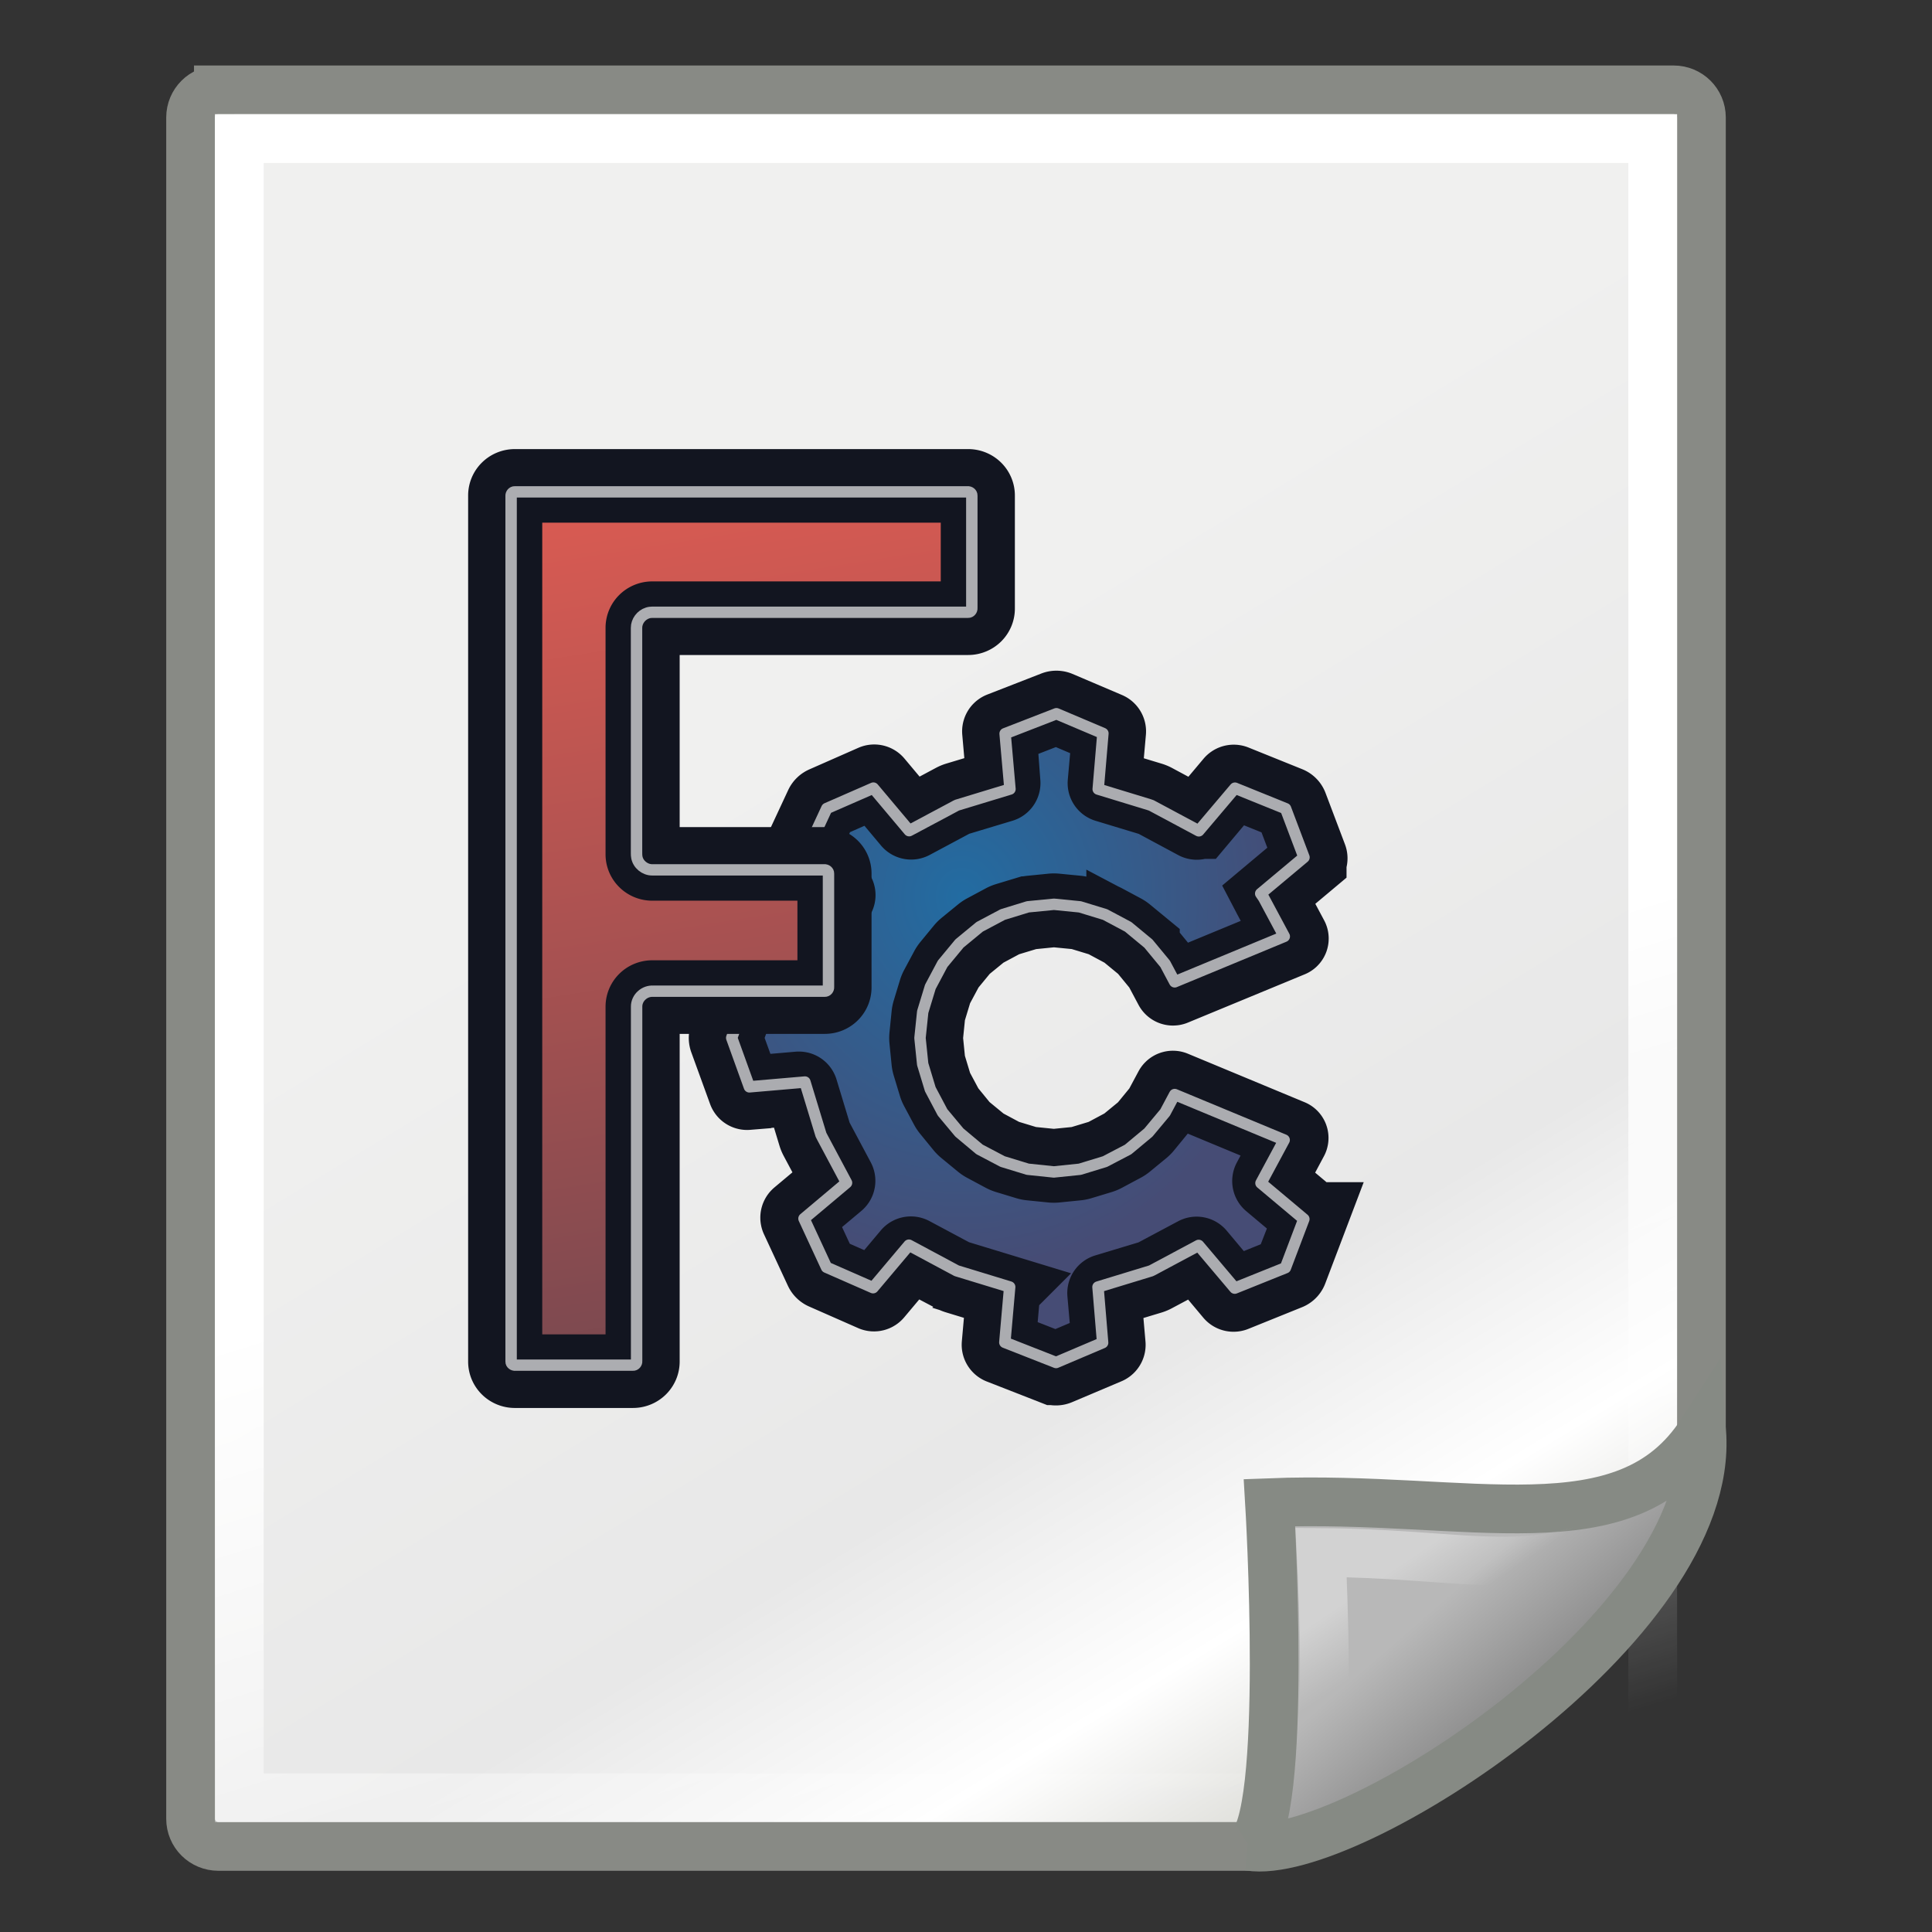 <?xml version="1.0" encoding="UTF-8" standalone="no"?>
<!-- Created with Inkscape (http://www.inkscape.org/) -->

<svg
   width="48px"
   height="48px"
   id="svg4198"
   sodipodi:version="0.32"
   inkscape:version="1.1.2 (0a00cf5339, 2022-02-04, custom)"
   sodipodi:docname="freecad-doc.svg"
   inkscape:output_extension="org.inkscape.output.svg.inkscape"
   version="1.1"
   inkscape:export-filename="/home/yorik/Sources/FreeCAD/src/Gui/Icons/freecad-doc.png"
   inkscape:export-xdpi="128"
   inkscape:export-ydpi="128"
   xmlns:inkscape="http://www.inkscape.org/namespaces/inkscape"
   xmlns:sodipodi="http://sodipodi.sourceforge.net/DTD/sodipodi-0.dtd"
   xmlns:xlink="http://www.w3.org/1999/xlink"
   xmlns="http://www.w3.org/2000/svg"
   xmlns:svg="http://www.w3.org/2000/svg"
   xmlns:rdf="http://www.w3.org/1999/02/22-rdf-syntax-ns#"
   xmlns:cc="http://creativecommons.org/ns#"
   xmlns:dc="http://purl.org/dc/elements/1.1/">
  <rect width="100%" height="100%" fill="#333333" stroke="none"/>
  <defs
     id="defs4200">
    <linearGradient
       id="linearGradient15218">
      <stop
         style="stop-color:#f0f0ef;stop-opacity:1;"
         offset="0"
         id="stop15220" />
      <stop
         id="stop2269"
         offset="0.599"
         style="stop-color:#e8e8e8;stop-opacity:1;" />
      <stop
         id="stop2267"
         offset="0.828"
         style="stop-color:#ffffff;stop-opacity:1;" />
      <stop
         style="stop-color:#d8d8d3;stop-opacity:1;"
         offset="1"
         id="stop15222" />
    </linearGradient>
    <linearGradient
       inkscape:collect="always"
       id="linearGradient2259">
      <stop
         style="stop-color:#ffffff;stop-opacity:1;"
         offset="0"
         id="stop2261" />
      <stop
         style="stop-color:#ffffff;stop-opacity:0;"
         offset="1"
         id="stop2263" />
    </linearGradient>
    <linearGradient
       id="linearGradient2224">
      <stop
         style="stop-color:#7c7c7c;stop-opacity:1;"
         offset="0"
         id="stop2226" />
      <stop
         style="stop-color:#b8b8b8;stop-opacity:1;"
         offset="1"
         id="stop2228" />
    </linearGradient>
    <linearGradient
       inkscape:collect="always"
       xlink:href="#linearGradient2224"
       id="linearGradient2230"
       x1="35.997"
       y1="40.458"
       x2="33.665"
       y2="37.771"
       gradientUnits="userSpaceOnUse"
       gradientTransform="translate(6.162,4.033)" />
    <linearGradient
       inkscape:collect="always"
       id="linearGradient2251">
      <stop
         style="stop-color:#ffffff;stop-opacity:1;"
         offset="0"
         id="stop2253" />
      <stop
         style="stop-color:#ffffff;stop-opacity:0;"
         offset="1"
         id="stop2255" />
    </linearGradient>
    <linearGradient
       inkscape:collect="always"
       xlink:href="#linearGradient2251"
       id="linearGradient2257"
       x1="33.396"
       y1="36.921"
       x2="34.17"
       y2="38.07"
       gradientUnits="userSpaceOnUse"
       gradientTransform="translate(6.162,3.658)" />
    <linearGradient
       inkscape:collect="always"
       xlink:href="#linearGradient2259"
       id="linearGradient13651"
       gradientUnits="userSpaceOnUse"
       gradientTransform="matrix(0.999,0,0,1,5.991,4.033)"
       x1="26.076"
       y1="26.697"
       x2="30.811"
       y2="42.007" />
    <linearGradient
       inkscape:collect="always"
       xlink:href="#linearGradient15218"
       id="linearGradient13653"
       gradientUnits="userSpaceOnUse"
       gradientTransform="matrix(1.067,0,0,0.989,4.392,4.035)"
       x1="22.308"
       y1="18.992"
       x2="35.785"
       y2="39.498" />
    <linearGradient
       id="linearGradient3864">
      <stop
         style="stop-color:#71b2f8;stop-opacity:1;"
         offset="0"
         id="stop3866" />
      <stop
         style="stop-color:#002795;stop-opacity:1;"
         offset="1"
         id="stop3868" />
    </linearGradient>
    <linearGradient
       id="linearGradient3682">
      <stop
         id="stop3684"
         offset="0"
         style="stop-color:#ff6d0f;stop-opacity:1;" />
      <stop
         id="stop3686"
         offset="1"
         style="stop-color:#ff1000;stop-opacity:1;" />
    </linearGradient>
    <inkscape:perspective
       id="perspective3148"
       inkscape:persp3d-origin="32 : 21.333333 : 1"
       inkscape:vp_z="64 : 32 : 1"
       inkscape:vp_y="0 : 1000 : 0"
       inkscape:vp_x="0 : 32 : 1"
       sodipodi:type="inkscape:persp3d" />
    <linearGradient
       id="linearGradient3864-9">
      <stop
         id="stop3866-1"
         offset="0"
         style="stop-color:#204a87;stop-opacity:1" />
      <stop
         id="stop3868-1"
         offset="1"
         style="stop-color:#729fcf;stop-opacity:1" />
    </linearGradient>
    <linearGradient
       id="linearGradient3682-0">
      <stop
         style="stop-color:#a40000;stop-opacity:1"
         offset="0"
         id="stop3684-0" />
      <stop
         style="stop-color:#ef2929;stop-opacity:1"
         offset="1"
         id="stop3686-0" />
    </linearGradient>
    <inkscape:perspective
       sodipodi:type="inkscape:persp3d"
       inkscape:vp_x="0 : 32 : 1"
       inkscape:vp_y="0 : 1000 : 0"
       inkscape:vp_z="64 : 32 : 1"
       inkscape:persp3d-origin="32 : 21.333333 : 1"
       id="perspective3148-5" />
    <radialGradient
       inkscape:collect="always"
       xlink:href="#linearGradient3682-0-6"
       id="radialGradient3817-5-3"
       gradientUnits="userSpaceOnUse"
       gradientTransform="matrix(1.236,0.3,-0.832,3.388,-499.945,-167.331)"
       cx="270.583"
       cy="33.9"
       fx="270.583"
       fy="33.9"
       r="19.571" />
    <linearGradient
       id="linearGradient3682-0-6">
      <stop
         style="stop-color:#ff390f;stop-opacity:1"
         offset="0"
         id="stop3684-0-7" />
      <stop
         style="stop-color:#ff1000;stop-opacity:1;"
         offset="1"
         id="stop3686-0-5" />
    </linearGradient>
    <linearGradient
       id="linearGradient5060"
       inkscape:collect="always">
      <stop
         id="stop5062"
         offset="0"
         style="stop-color:black;stop-opacity:1;" />
      <stop
         id="stop5064"
         offset="1"
         style="stop-color:black;stop-opacity:0;" />
    </linearGradient>
    <linearGradient
       id="linearGradient5048">
      <stop
         id="stop5050"
         offset="0"
         style="stop-color:black;stop-opacity:0;" />
      <stop
         style="stop-color:black;stop-opacity:1;"
         offset="0.5"
         id="stop5056" />
      <stop
         id="stop5052"
         offset="1"
         style="stop-color:black;stop-opacity:0;" />
    </linearGradient>
    <linearGradient
       id="linearGradient15662">
      <stop
         style="stop-color:#ffffff;stop-opacity:1;"
         offset="0"
         id="stop15664" />
      <stop
         style="stop-color:#f8f8f8;stop-opacity:1;"
         offset="1"
         id="stop15666" />
    </linearGradient>
    <radialGradient
       gradientUnits="userSpaceOnUse"
       fy="64.568"
       fx="20.892"
       r="5.257"
       cy="64.568"
       cx="20.892"
       id="aigrd3">
      <stop
         id="stop15573"
         style="stop-color:#F0F0F0"
         offset="0" />
      <stop
         id="stop15575"
         style="stop-color:#9a9a9a;stop-opacity:1;"
         offset="1" />
    </radialGradient>
    <radialGradient
       gradientUnits="userSpaceOnUse"
       fy="114.568"
       fx="20.892"
       r="5.256"
       cy="114.568"
       cx="20.892"
       id="aigrd2">
      <stop
         id="stop15566"
         style="stop-color:#F0F0F0"
         offset="0" />
      <stop
         id="stop15568"
         style="stop-color:#9a9a9a;stop-opacity:1;"
         offset="1" />
    </radialGradient>
    <linearGradient
       id="linearGradient269">
      <stop
         style="stop-color:#a3a3a3;stop-opacity:1;"
         offset="0"
         id="stop270" />
      <stop
         style="stop-color:#4c4c4c;stop-opacity:1;"
         offset="1"
         id="stop271" />
    </linearGradient>
    <linearGradient
       id="linearGradient259">
      <stop
         style="stop-color:#fafafa;stop-opacity:1;"
         offset="0"
         id="stop260" />
      <stop
         style="stop-color:#bbbbbb;stop-opacity:1;"
         offset="1"
         id="stop261" />
    </linearGradient>
    <radialGradient
       gradientUnits="userSpaceOnUse"
       gradientTransform="matrix(1,0,0,0.285,0,30.089)"
       r="15.822"
       fy="42.078"
       fx="24.307"
       cy="42.078"
       cx="24.307"
       id="radialGradient4548"
       xlink:href="#linearGradient5060"
       inkscape:collect="always" />
    <inkscape:path-effect
       effect="fillet_chamfer"
       id="path-effect21669"
       is_visible="true"
       lpeversion="1"
       satellites_param="F,0,0,1,0,0.026,0,1 @ F,0,0,1,0,0.026,0,1 @ F,0,0,1,0,0.026,0,1 @ F,0,0,1,0,0.026,0,1 @ F,0,0,1,0,0.026,0,1 @ F,0,0,1,0,0.026,0,1 @ F,0,0,1,0,0.026,0,1 @ F,0,0,1,0,0.026,0,1 @ F,0,0,1,0,0.026,0,1 @ F,0,0,1,0,0.026,0,1 @ F,0,0,1,0,0.026,0,1 @ F,0,0,1,0,0.026,0,1 @ F,0,0,1,0,0.026,0,1 @ F,0,0,1,0,0.026,0,1 @ F,0,0,1,0,0.026,0,1 @ F,0,0,1,0,0.026,0,1 @ F,0,0,1,0,0.026,0,1 @ F,0,0,1,0,0.026,0,1 @ F,0,0,1,0,0.026,0,1 @ F,0,0,1,0,0.026,0,1 @ F,0,0,1,0,0.026,0,1 @ F,0,0,1,0,0.026,0,1 @ F,0,0,1,0,0.026,0,1 @ F,0,0,1,0,0.026,0,1 @ F,0,0,1,0,0.026,0,1 @ F,0,0,1,0,0.026,0,1 @ F,0,0,1,0,0.026,0,1 @ F,0,0,1,0,0.026,0,1 @ F,0,0,1,0,0.026,0,1 @ F,0,0,1,0,0.026,0,1 @ F,0,0,1,0,0.026,0,1 @ F,0,0,1,0,0.026,0,1 @ F,0,0,1,0,0.026,0,1 @ F,0,0,1,0,0.026,0,1 @ F,0,0,1,0,0.026,0,1 @ F,0,0,1,0,0.026,0,1 @ F,0,0,1,0,0.026,0,1 @ F,0,0,1,0,0.026,0,1 @ F,0,0,1,0,0.026,0,1 @ F,0,0,1,0,0.026,0,1 @ F,0,0,1,0,0.026,0,1 @ F,0,0,1,0,0.026,0,1 @ F,0,0,1,0,0.026,0,1 @ F,0,0,1,0,0.026,0,1 @ F,0,0,1,0,0.026,0,1 @ F,0,0,1,0,0.026,0,1 @ F,0,0,1,0,0.026,0,1 @ F,0,0,1,0,0.026,0,1 @ F,0,0,1,0,0.026,0,1 @ F,0,0,1,0,0.026,0,1 @ F,0,0,1,0,0.026,0,1 @ F,0,0,1,0,0.026,0,1 @ F,0,0,1,0,0.026,0,1 @ F,0,0,1,0,0.026,0,1 @ F,0,0,1,0,0.026,0,1 @ F,0,0,1,0,0.026,0,1 @ F,0,0,1,0,0.026,0,1 @ F,0,0,1,0,0.026,0,1 @ F,0,0,1,0,0.026,0,1 @ F,0,0,1,0,0.026,0,1 @ F,0,0,1,0,0.026,0,1 @ F,0,0,1,0,0.026,0,1 @ F,0,0,1,0,0.026,0,1 @ F,0,0,1,0,0.026,0,1 @ F,0,0,1,0,0.026,0,1 @ F,0,0,1,0,0.026,0,1 @ F,0,0,1,0,0.026,0,1 @ F,0,0,1,0,0.026,0,1 @ F,0,0,1,0,0.026,0,1 @ F,0,0,1,0,0.026,0,1 @ F,0,0,1,0,0.026,0,1 @ F,0,0,1,0,0.026,0,1 @ F,0,0,1,0,0.026,0,1"
       unit="px"
       method="auto"
       mode="F"
       radius="0.1"
       chamfer_steps="1"
       flexible="false"
       use_knot_distance="true"
       apply_no_radius="true"
       apply_with_radius="true"
       only_selected="false"
       hide_knots="false" />
    <inkscape:path-effect
       effect="offset"
       id="path-effect21663"
       is_visible="true"
       lpeversion="1"
       linejoin_type="miter"
       unit="mm"
       offset="-0.1"
       miter_limit="4"
       attempt_force_join="false"
       update_on_knot_move="true" />
    <inkscape:path-effect
       effect="offset"
       id="path-effect21342"
       is_visible="true"
       lpeversion="1"
       linejoin_type="miter"
       unit="mm"
       offset="-0.1"
       miter_limit="4"
       attempt_force_join="false"
       update_on_knot_move="true" />
    <inkscape:path-effect
       effect="offset"
       id="path-effect20814"
       is_visible="true"
       lpeversion="1"
       linejoin_type="miter"
       unit="mm"
       offset="0"
       miter_limit="4"
       attempt_force_join="false"
       update_on_knot_move="true" />
    <inkscape:path-effect
       effect="fillet_chamfer"
       id="path-effect16392"
       is_visible="true"
       lpeversion="1"
       satellites_param="F,0,0,1,0,0.132,0,1 @ F,0,0,1,0,0.132,0,1 @ F,0,0,1,0,0.132,0,1 @ F,0,0,1,0,0.132,0,1 @ F,0,0,1,0,0.132,0,1 @ F,0,0,1,0,0.132,0,1 @ F,0,0,1,0,0.132,0,1 @ F,0,0,1,0,0.132,0,1 @ F,0,0,1,0,0.132,0,1 @ F,0,0,1,0,0.132,0,1"
       unit="px"
       method="auto"
       mode="F"
       radius="0.5"
       chamfer_steps="1"
       flexible="false"
       use_knot_distance="true"
       apply_no_radius="true"
       apply_with_radius="true"
       only_selected="false"
       hide_knots="false" />
    <linearGradient
       inkscape:collect="always"
       id="linearGradient7447">
      <stop
         style="stop-color:#db5b52;stop-opacity:1"
         offset="0"
         id="stop7443" />
      <stop
         style="stop-color:#6c464f;stop-opacity:1"
         offset="1"
         id="stop7445" />
    </linearGradient>
    <linearGradient
       inkscape:collect="always"
       id="linearGradient6475">
      <stop
         style="stop-color:#226ca2;stop-opacity:1;"
         offset="0"
         id="stop6471" />
      <stop
         style="stop-color:#464c75;stop-opacity:1"
         offset="1"
         id="stop6473" />
    </linearGradient>
    <linearGradient
       inkscape:collect="always"
       xlink:href="#linearGradient7447"
       id="linearGradient7449"
       x1="13.685"
       y1="16.671"
       x2="117.084"
       y2="665.844"
       gradientUnits="userSpaceOnUse"
       gradientTransform="matrix(0.021,0,0,0.021,0.799,0.113)" />
    <inkscape:path-effect
       effect="offset"
       id="path-effect20814-4"
       is_visible="true"
       lpeversion="1"
       linejoin_type="miter"
       unit="mm"
       offset="0"
       miter_limit="4"
       attempt_force_join="false"
       update_on_knot_move="true" />
    <inkscape:path-effect
       effect="fillet_chamfer"
       id="path-effect16392-9"
       is_visible="true"
       lpeversion="1"
       satellites_param="F,0,0,1,0,0.132,0,1 @ F,0,0,1,0,0.132,0,1 @ F,0,0,1,0,0.132,0,1 @ F,0,0,1,0,0.132,0,1 @ F,0,0,1,0,0.132,0,1 @ F,0,0,1,0,0.132,0,1 @ F,0,0,1,0,0.132,0,1 @ F,0,0,1,0,0.132,0,1 @ F,0,0,1,0,0.132,0,1 @ F,0,0,1,0,0.132,0,1"
       unit="px"
       method="auto"
       mode="F"
       radius="0.5"
       chamfer_steps="1"
       flexible="false"
       use_knot_distance="true"
       apply_no_radius="true"
       apply_with_radius="true"
       only_selected="false"
       hide_knots="false" />
    <radialGradient
       inkscape:collect="always"
       xlink:href="#linearGradient6475"
       id="radialGradient31462"
       cx="6.895"
       cy="6.258"
       fx="6.895"
       fy="6.258"
       r="4.583"
       gradientTransform="matrix(1,0,0,1.114,0,-0.909)"
       gradientUnits="userSpaceOnUse" />
  </defs>
  <sodipodi:namedview
     id="base"
     pagecolor="#ffffff"
     bordercolor="#bebebe"
     borderopacity="1"
     inkscape:pageopacity="0.0"
     inkscape:pageshadow="2"
     inkscape:zoom="8.0000002"
     inkscape:cx="18.1875"
     inkscape:cy="18.9375"
     inkscape:current-layer="layer1"
     showgrid="false"
     inkscape:grid-bbox="true"
     inkscape:document-units="px"
     inkscape:window-width="1920"
     inkscape:window-height="1017"
     inkscape:window-x="-8"
     inkscape:window-y="-8"
     inkscape:showpageshadow="false"
     inkscape:window-maximized="1"
     inkscape:pagecheckerboard="1" />
  <g
     id="layer1"
     inkscape:label="Layer 1"
     inkscape:groupmode="layer">
    <g
       id="g12863"
       transform="matrix(1.211,0,0,1.211,-12.828,-10.484)">
      <path
         style="fill:url(#linearGradient13653);fill-opacity:1;fill-rule:evenodd;stroke:#888a85;stroke-width:1;stroke-linecap:butt;stroke-linejoin:miter;stroke-miterlimit:4;stroke-dashoffset:0;stroke-opacity:1"
         d="m 15.073,10.501 h 29.856 c 0.316,0 0.57,0.253 0.57,0.567 v 27.167 c 0,2.476 -6.88,8.303 -9.268,8.303 H 15.073 c -0.316,0 -0.57,-0.253 -0.57,-0.567 V 11.068 c 0,-0.314 0.254,-0.567 0.57,-0.567 z"
         id="rect12413"
         sodipodi:nodetypes="ccccccccc"
         inkscape:connector-curvature="0" />
      <rect
         ry="0"
         rx="0"
         y="11.5"
         x="15.503"
         height="34.041"
         width="28.997"
         id="rect15244"
         style="opacity:1;fill:none;fill-opacity:1;fill-rule:evenodd;stroke:url(#linearGradient13651);stroke-width:1;stroke-linecap:butt;stroke-linejoin:miter;stroke-miterlimit:4;stroke-dasharray:none;stroke-dashoffset:0;stroke-opacity:1" />
      <path
         sodipodi:nodetypes="cccc"
         id="path2210"
         d="m 36.221,46.537 c 2.03,0.33 9.589,-4.53 9.284,-8.498 -1.563,2.423 -4.759,1.287 -8.867,1.446 0,0 0.395,6.552 -0.417,7.052 z"
         style="color:#000000;display:inline;overflow:visible;visibility:visible;opacity:1;fill:url(#linearGradient2230);fill-opacity:1;fill-rule:evenodd;stroke:#868a84;stroke-width:1;stroke-linecap:butt;stroke-linejoin:miter;stroke-miterlimit:4;stroke-dasharray:none;stroke-dashoffset:0;stroke-opacity:1;marker:none;marker-start:none;marker-mid:none;marker-end:none"
         inkscape:connector-curvature="0" />
      <path
         style="color:#000000;display:inline;overflow:visible;visibility:visible;opacity:0.369;fill:none;fill-opacity:1;fill-rule:evenodd;stroke:url(#linearGradient2257);stroke-width:1;stroke-linecap:butt;stroke-linejoin:miter;stroke-miterlimit:4;stroke-dasharray:none;stroke-dashoffset:0;stroke-opacity:1;marker:none;marker-start:none;marker-mid:none;marker-end:none"
         d="m 37.671,44.345 c 1.37,-0.684 4.428,-2.146 5.728,-4.027 -1.596,0.68 -2.948,0.209 -5.702,0.19 0,0 0.162,3.062 -0.025,3.837 z"
         id="path2247"
         sodipodi:nodetypes="cccc"
         inkscape:connector-curvature="0" />
    </g>
    <g
       id="g14435"
       style="stroke-width:0.721;stroke-miterlimit:4;stroke-dasharray:none;paint-order:stroke fill markers"
       transform="matrix(1.816,0,0,1.816,10.719,11.333)">
      <g
         id="g18464"
         transform="rotate(0.033,65.979,632.986)">
        <path
           id="polygon832"
           style="fill:url(#radialGradient31462);fill-opacity:1;stroke:#121520;stroke-width:1.01;stroke-linecap:round;stroke-miterlimit:4;stroke-dasharray:none;stroke-opacity:1;paint-order:stroke markers fill"
           d="M 3.963,8.747 4.665,8.686 a 0.033,0.033 34.056 0 1 0.034,0.023 l 0.186,0.612 a 0.269,0.269 67.5 0 0 0.02,0.049 l 0.301,0.564 a 0.033,0.033 100.944 0 1 -0.008,0.04 L 4.658,10.427 a 0.035,0.035 102.549 0 0 -0.009,0.041 l 0.327,0.703 a 0.07,0.07 44.432 0 0 0.035,0.035 L 5.682,11.501 A 0.035,0.035 166.883 0 0 5.723,11.492 L 6.176,10.952 a 0.033,0.033 169.056 0 1 0.04,-0.008 l 0.564,0.301 a 0.269,0.269 22.5 0 0 0.049,0.02 l 0.612,0.186 a 0.033,0.033 55.944 0 1 0.023,0.034 l -0.062,0.702 a 0.035,0.035 58.162 0 0 0.022,0.036 l 0.738,0.288 a 0.065,0.065 179.15 0 0 0.049,-7.27e-4 l 0.675,-0.286 a 0.036,0.036 120.988 0 0 0.022,-0.037 l -0.062,-0.702 a 0.033,0.033 124.056 0 1 0.023,-0.034 L 9.482,11.266 a 0.269,0.269 157.5 0 0 0.049,-0.02 l 0.564,-0.301 a 0.033,0.033 10.944 0 1 0.04,0.008 l 0.453,0.54 a 0.036,0.036 13.994 0 0 0.042,0.01 l 0.734,-0.297 a 0.061,0.061 134.369 0 0 0.034,-0.035 l 0.266,-0.702 a 0.037,0.037 75.374 0 0 -0.011,-0.042 L 11.113,9.974 a 0.033,0.033 79.056 0 1 -0.008,-0.04 l 0.301,-0.564 a 0.024,0.024 70.312 0 0 -0.012,-0.033 L 9.796,8.674 a 0.029,0.029 160.312 0 0 -0.037,0.013 L 9.622,8.943 A 0.269,0.269 123.75 0 1 9.593,8.986 L 9.409,9.211 a 0.269,0.269 135 0 1 -0.037,0.037 L 9.148,9.432 A 0.269,0.269 146.25 0 1 9.104,9.461 L 8.848,9.598 a 0.269,0.269 157.5 0 1 -0.049,0.02 L 8.522,9.702 a 0.269,0.269 168.75 0 1 -0.052,0.01 L 8.182,9.741 a 0.269,0.269 1.9658396e-5 0 1 -0.053,0 L 7.841,9.712 a 0.269,0.269 11.25 0 1 -0.052,-0.01 L 7.512,9.618 A 0.269,0.269 22.5 0 1 7.463,9.598 L 7.207,9.461 A 0.269,0.269 33.75 0 1 7.164,9.432 L 6.94,9.248 A 0.269,0.269 45 0 1 6.902,9.211 L 6.718,8.986 A 0.269,0.269 56.25 0 1 6.689,8.943 L 6.552,8.687 A 0.269,0.269 67.5 0 1 6.532,8.638 L 6.448,8.361 A 0.269,0.269 78.75 0 1 6.438,8.309 L 6.409,8.021 a 0.269,0.269 90 0 1 0,-0.053 L 6.438,7.68 a 0.269,0.269 101.25 0 1 0.01,-0.052 l 0.084,-0.277 a 0.269,0.269 112.5 0 1 0.02,-0.049 L 6.689,7.046 A 0.269,0.269 123.75 0 1 6.718,7.002 L 6.902,6.778 a 0.269,0.269 135 0 1 0.037,-0.037 L 7.164,6.557 a 0.269,0.269 146.25 0 1 0.044,-0.029 L 7.463,6.391 a 0.269,0.269 157.5 0 1 0.049,-0.02 l 0.277,-0.084 a 0.269,0.269 168.75 0 1 0.052,-0.01 L 8.129,6.248 a 0.269,0.269 180 0 1 0.053,0 l 0.288,0.028 a 0.269,0.269 11.25 0 1 0.052,0.01 l 0.277,0.084 a 0.269,0.269 22.5 0 1 0.049,0.02 l 0.256,0.137 a 0.269,0.269 33.75 0 1 0.044,0.029 l 0.224,0.184 a 0.269,0.269 45 0 1 0.037,0.037 l 0.184,0.224 a 0.269,0.269 56.25 0 1 0.029,0.044 L 9.759,7.302 a 0.029,0.029 19.688 0 0 0.037,0.013 L 11.395,6.653 a 0.024,0.024 109.688 0 0 0.012,-0.033 L 11.108,6.061 A 7.7,7.7 61.823 0 0 11.093,6.032 l 0.56,-0.47 a 0.037,0.037 104.627 0 0 0.011,-0.042 l -0.266,-0.702 a 0.061,0.061 45.632 0 0 -0.034,-0.035 L 10.629,4.487 a 0.036,0.036 166.006 0 0 -0.042,0.01 l -0.453,0.54 a 0.033,0.033 169.056 0 1 -0.04,0.008 L 9.531,4.743 A 0.269,0.269 22.5 0 0 9.482,4.723 L 8.87,4.538 A 0.033,0.033 55.944 0 1 8.847,4.504 L 8.909,3.802 A 0.036,0.036 59.012 0 0 8.887,3.765 L 8.212,3.478 A 0.065,0.065 0.85 0 0 8.163,3.478 L 7.425,3.766 a 0.035,0.035 121.838 0 0 -0.022,0.036 l 0.062,0.702 a 0.033,0.033 124.056 0 1 -0.023,0.034 L 6.829,4.723 a 0.269,0.269 157.5 0 0 -0.049,0.02 L 6.216,5.045 a 0.033,0.033 10.943 0 1 -0.04,-0.008 L 5.723,4.497 a 0.035,0.035 13.117 0 0 -0.041,-0.01 L 5.011,4.783 a 0.07,0.07 135.568 0 0 -0.035,0.035 L 4.649,5.521 a 0.035,0.035 77.451 0 0 0.009,0.041 l 0.54,0.453 a 0.033,0.033 79.056 0 1 0.008,0.04 L 4.905,6.619 a 0.269,0.269 112.5 0 0 -0.02,0.049 L 4.699,7.28 A 0.033,0.033 145.944 0 1 4.665,7.303 L 3.963,7.241 A 0.034,0.034 147.513 0 0 3.927,7.264 L 3.67,7.97 a 0.073,0.073 90 0 0 0,0.05 l 0.257,0.706 a 0.034,0.034 32.487 0 0 0.035,0.023 z"
           sodipodi:nodetypes="cccccccccccccccccccccccccccccccccccccccccccccccccccccccccccccccccccccccccc"
           inkscape:path-effect="#path-effect21669"
           inkscape:original-d="m 3.9364441,8.7497836 0.754648,-0.066186 0.2010128,0.6626516 0.3264284,0.6107052 -0.5804161,0.4868146 0.3489578,0.751303 0.7192261,0.316881 0.4868155,-0.580416 0.610703,0.326429 0.6626532,0.201011 -0.066186,0.754647 0.7873942,0.307183 0.7232456,-0.307183 -0.066185,-0.754647 0.6626505,-0.201011 0.6107049,-0.326429 0.486815,0.580416 0.783378,-0.316882 0.284805,-0.751302 L 11.09268,9.9569534 11.419107,9.3462506 9.7711995,8.6636654 9.609603,8.9659934 9.3921299,9.2309862 9.1271349,9.448461 8.8248088,9.6100585 8.496763,9.7095701 8.1556061,9.7431703 7.8144516,9.7095701 7.4864059,9.6100596 7.1840761,9.448461 6.9190836,9.2309875 6.7016101,8.965994 6.5400115,8.6636658 6.4405012,8.33562 6.4068997,7.994464 6.4405012,7.6533081 6.5400115,7.3252624 6.701609,7.0229347 6.9190836,6.7579408 7.1840761,6.5404672 7.4864059,6.3788698 7.8144506,6.2793586 8.1556061,6.2457576 8.496763,6.2793586 8.8248065,6.3788696 9.1271349,6.540467 9.3921299,6.7579406 9.609603,7.022934 9.7711995,7.3252622 11.419107,6.6426769 11.095945,6.03808 11.092645,6.03197 11.673086,5.54516 11.38829,4.7938559 10.604912,4.4769749 10.118095,5.0573897 9.5073934,4.7309623 8.8447418,4.5299488 8.9109247,3.7753028 8.1876805,3.4681221 7.4002874,3.7753037 7.4664705,4.5299498 6.8038196,4.7309623 6.1931166,5.0573907 5.7062988,4.476976 4.9870729,4.7938583 4.6381172,5.5451588 5.2185322,6.0319754 4.8921049,6.6426781 4.6910921,7.3053292 3.9364451,7.2391453 3.6613378,7.9944645 Z" />
        <path
           id="polygon832-6"
           style="fill:none;stroke:#fdfdfd;stroke-width:0.156;stroke-linecap:round;stroke-linejoin:round;stroke-miterlimit:4;stroke-dasharray:none;stroke-opacity:0.65;paint-order:normal"
           d="M 8.188,3.557 C 7.954,3.648 7.72,3.739 7.486,3.83 7.508,4.083 7.531,4.335 7.553,4.588 7.312,4.661 7.072,4.734 6.831,4.808 6.818,4.813 6.805,4.821 6.792,4.828 6.586,4.938 6.38,5.048 6.174,5.158 6.01,4.964 5.847,4.77 5.684,4.576 5.471,4.669 5.259,4.762 5.047,4.855 4.944,5.077 4.841,5.299 4.738,5.521 4.932,5.685 5.126,5.848 5.32,6.012 5.204,6.23 5.087,6.448 4.971,6.666 4.941,6.762 4.912,6.858 4.883,6.954 4.839,7.1 4.794,7.245 4.75,7.391 4.497,7.368 4.243,7.346 3.99,7.324 3.91,7.548 3.829,7.771 3.748,7.994 3.829,8.217 3.91,8.441 3.99,8.664 4.243,8.642 4.497,8.62 4.75,8.598 4.823,8.838 4.896,9.079 4.97,9.319 c 0.006,0.014 0.014,0.026 0.02,0.039 0.11,0.206 0.22,0.412 0.33,0.618 -0.194,0.163 -0.388,0.327 -0.582,0.49 0.103,0.222 0.206,0.444 0.309,0.666 0.212,0.093 0.424,0.186 0.637,0.279 0.163,-0.194 0.327,-0.388 0.49,-0.582 0.218,0.117 0.436,0.233 0.654,0.35 0.096,0.03 0.193,0.059 0.289,0.088 0.145,0.044 0.29,0.088 0.436,0.133 -0.022,0.253 -0.044,0.505 -0.066,0.758 0.234,0.092 0.467,0.184 0.701,0.275 0.212,-0.09 0.424,-0.181 0.637,-0.271 -0.021,-0.254 -0.043,-0.508 -0.064,-0.762 0.241,-0.074 0.482,-0.147 0.723,-0.221 0.006,-9.85e-4 0.012,-0.006 0.017,-0.008 0.212,-0.114 0.425,-0.228 0.637,-0.341 0.165,0.195 0.329,0.389 0.494,0.584 0.231,-0.093 0.462,-0.186 0.693,-0.279 0.084,-0.222 0.168,-0.444 0.252,-0.666 C 11.381,10.305 11.186,10.141 10.99,9.977 11.096,9.78 11.201,9.583 11.307,9.387 10.807,9.18 10.308,8.973 9.809,8.766 9.765,8.848 9.721,8.93 9.678,9.012 9.602,9.104 9.525,9.195 9.449,9.287 9.357,9.364 9.264,9.441 9.172,9.518 9.066,9.573 8.961,9.628 8.855,9.684 8.741,9.719 8.626,9.754 8.512,9.789 8.393,9.801 8.275,9.814 8.156,9.826 8.037,9.814 7.918,9.801 7.799,9.789 7.684,9.754 7.57,9.719 7.455,9.684 7.35,9.628 7.244,9.573 7.139,9.518 7.047,9.441 6.955,9.364 6.863,9.287 6.786,9.195 6.709,9.103 6.633,9.012 6.577,8.906 6.521,8.801 6.465,8.695 6.43,8.581 6.396,8.466 6.361,8.352 6.349,8.232 6.337,8.113 6.324,7.994 6.337,7.875 6.349,7.756 6.361,7.637 6.396,7.523 6.43,7.409 6.465,7.295 6.521,7.189 6.577,7.084 6.633,6.979 6.71,6.886 6.786,6.794 6.863,6.701 6.955,6.625 7.047,6.549 7.139,6.473 7.244,6.417 7.35,6.361 7.455,6.305 7.57,6.27 7.684,6.234 7.799,6.199 7.918,6.188 8.037,6.176 8.156,6.164 c 0.118,0.012 0.237,0.023 0.355,0.035 0.115,0.035 0.229,0.07 0.344,0.105 0.105,0.056 0.211,0.112 0.316,0.168 0.092,0.076 0.185,0.152 0.277,0.229 0.076,0.092 0.152,0.185 0.229,0.277 0.044,0.082 0.087,0.164 0.131,0.246 C 10.308,7.017 10.807,6.809 11.307,6.602 11.213,6.426 11.119,6.251 11.025,6.076 11.011,6.056 10.998,6.036 10.984,6.016 11.182,5.85 11.379,5.685 11.576,5.52 11.492,5.298 11.408,5.076 11.324,4.854 11.093,4.76 10.862,4.667 10.631,4.574 10.466,4.769 10.301,4.964 10.137,5.158 9.919,5.042 9.702,4.925 9.484,4.809 9.474,4.807 9.463,4.802 9.453,4.799 9.222,4.729 8.991,4.658 8.76,4.588 8.781,4.334 8.803,4.08 8.824,3.826 8.612,3.736 8.4,3.646 8.188,3.557 Z"
           sodipodi:nodetypes="cccccccccccccccccccccccccccccccccccccccccccccccccccccccccccccccccccccccccc"
           inkscape:path-effect="#path-effect21342"
           inkscape:original-d="m 3.9364438,8.7497836 0.754648,-0.066186 0.2010128,0.6626516 0.326428,0.6107052 -0.5804157,0.4868146 0.3489578,0.751303 0.7192259,0.316881 0.486816,-0.580416 0.610703,0.326429 0.662653,0.201011 -0.06619,0.754647 0.787394,0.307183 0.723246,-0.307183 -0.06619,-0.754647 0.66265,-0.201011 0.6107054,-0.326429 0.486815,0.580416 0.783378,-0.316882 0.284805,-0.751302 -0.580415,-0.4868156 0.326427,-0.6107028 -1.6479074,-0.6825852 -0.161597,0.302328 -0.217473,0.2649928 -0.264995,0.2174748 -0.302326,0.1615975 -0.328046,0.099512 -0.341157,0.0336 -0.341154,-0.0336 -0.328046,-0.099511 -0.30233,-0.1615986 -0.264992,-0.2174735 -0.217474,-0.2649935 -0.161598,-0.3023282 -0.09951,-0.3280458 -0.0336,-0.341156 0.0336,-0.3411559 0.09951,-0.3280457 0.161597,-0.3023277 0.217475,-0.2649939 0.264992,-0.2174736 0.30233,-0.1615974 0.328045,-0.099511 0.341155,-0.033601 0.341157,0.033601 0.328044,0.099511 0.302328,0.1615974 0.264995,0.2174736 0.217473,0.2649934 0.161597,0.3023282 1.6479074,-0.6825853 -0.323162,-0.6045969 -0.0033,-0.00611 0.580441,-0.48681 L 11.38829,4.7938559 10.604912,4.4769749 10.118095,5.0573897 9.5073936,4.7309623 8.8447416,4.5299488 8.9109246,3.7753028 8.1876806,3.4681221 7.4002876,3.7753037 7.4664706,4.5299498 6.8038196,4.7309623 6.1931166,5.0573907 5.7062986,4.476976 4.9870726,4.7938583 4.6381169,5.5451588 5.2185316,6.0319754 4.8921046,6.6426781 4.6910918,7.3053292 3.9364448,7.2391453 3.6613375,7.9944645 Z" />
      </g>
      <g
         id="g21667"
         transform="matrix(1,0,0,0.993,0,0.089)">
        <path
           id="polygon830"
           style="fill:url(#linearGradient7449);stroke:#121520;stroke-width:1.014;stroke-linecap:round;stroke-linejoin:round;stroke-miterlimit:4;stroke-dasharray:none;stroke-opacity:1;paint-order:stroke markers fill"
           d="m 5.514,5.661 1e-6,1.57 A 0.132,0.132 135 0 1 5.382,7.363 H 3.021 A 0.132,0.132 135 0 0 2.889,7.495 V 12.384 A 0.132,0.132 135 0 1 2.756,12.517 H 1.141 A 0.132,0.132 45 0 1 1.009,12.384 L 1.009,0.453 A 0.132,0.132 135 0 1 1.141,0.32 H 7.342 A 0.132,0.132 45 0 1 7.475,0.453 V 2.01 A 0.132,0.132 135 0 1 7.342,2.143 l -4.322,-1.2e-6 A 0.132,0.132 135 0 0 2.889,2.275 v 3.121 a 0.132,0.132 45 0 0 0.132,0.132 h 2.361 a 0.132,0.132 45 0 1 0.132,0.132 z"
           sodipodi:nodetypes="ccccccccccc"
           inkscape:path-effect="#path-effect16392"
           inkscape:original-d="m 5.513855,5.5282539 1.2e-6,1.834323 H 2.8885172 V 12.516571 H 1.0087253 L 1.008724,0.32048142 H 7.4747176 V 2.1427316 l -4.5862004,-1.2e-6 v 3.3855235 z" />
        <path
           id="polygon830-9"
           style="fill:none;stroke:#ffffff;stroke-width:0.156;stroke-linecap:round;stroke-linejoin:round;stroke-miterlimit:4;stroke-dasharray:none;stroke-opacity:0.65;paint-order:stroke fill markers"
           d="m 1.141,0.402 c -0.031,-9.9221e-4 -0.054,0.029 -0.051,0.059 0,3.975 0,7.949 0,11.924 -0.001,0.03 0.029,0.052 0.058,0.049 0.536,0 1.072,0 1.608,0 0.03,0.002 0.054,-0.027 0.051,-0.056 0,-1.628 0,-3.256 0,-4.884 -3.733e-4,-0.06 0.027,-0.118 0.072,-0.157 0.042,-0.038 0.098,-0.058 0.154,-0.055 0.783,0 1.565,0 2.348,0 0.031,9.958e-4 0.054,-0.029 0.051,-0.059 0,-0.521 0,-1.042 0,-1.562 9.958e-4,-0.031 -0.029,-0.054 -0.059,-0.051 -0.784,0 -1.568,0 -2.352,0 -0.1,0.001 -0.194,-0.076 -0.211,-0.175 -0.006,-0.033 -0.003,-0.067 -0.004,-0.1 0,-1.02 0,-2.039 0,-3.059 -8.369e-4,-0.091 0.064,-0.178 0.151,-0.205 0.04,-0.014 0.083,-0.009 0.125,-0.01 1.42,0 2.84,0 4.26,0 0.031,9.957e-4 0.054,-0.029 0.051,-0.059 0,-0.516 0,-1.033 0,-1.549 9.958e-4,-0.031 -0.029,-0.054 -0.059,-0.051 -2.064,0 -4.129,0 -6.193,0 z"
           sodipodi:nodetypes="ccccccccccc"
           inkscape:path-effect="#path-effect16392-9;#path-effect21663"
           inkscape:original-d="m 5.513855,5.5282539 1.2e-6,1.834323 H 2.8885172 V 12.516571 H 1.0087253 L 1.008724,0.3204814 h 6.4659936 v 1.8222501 l -4.5862004,-1.1e-6 v 3.3855235 z" />
      </g>
    </g>
  </g>
</svg>
